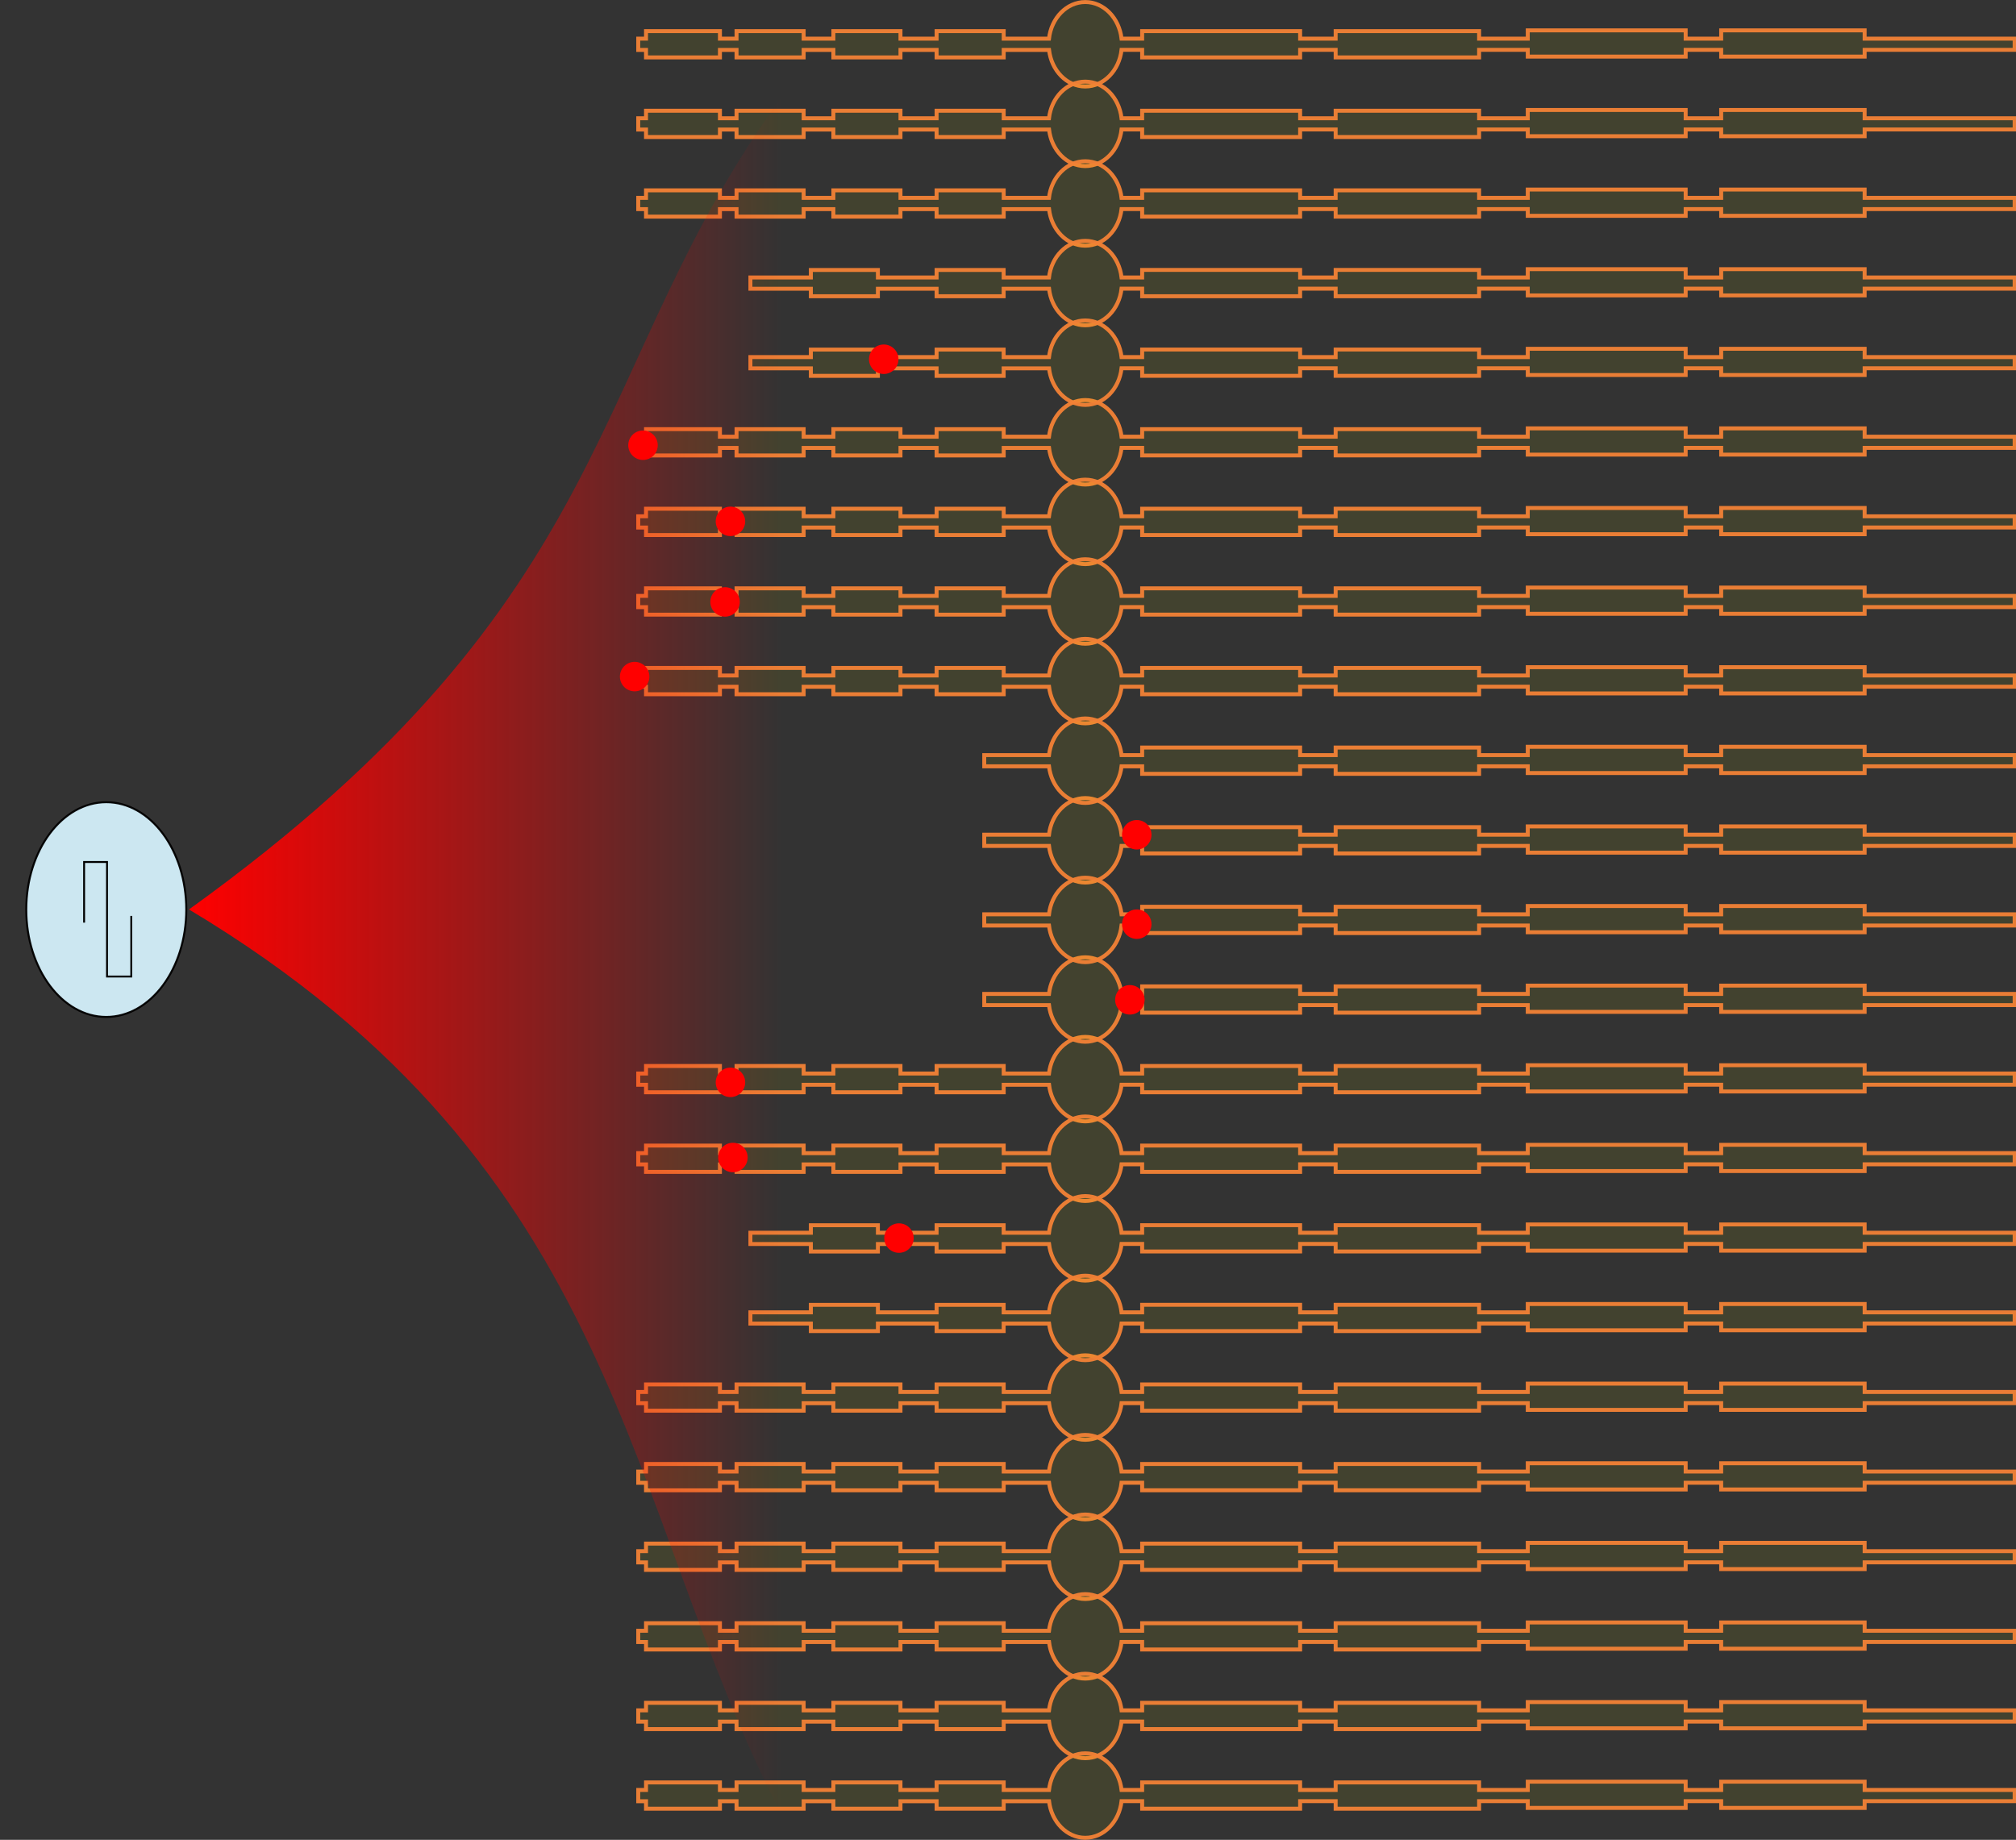 <?xml version="1.0" encoding="UTF-8" standalone="no"?>
<!-- Created with Inkscape (http://www.inkscape.org/) -->

<svg
   xmlns:dc="http://purl.org/dc/elements/1.1/"
   xmlns:cc="http://creativecommons.org/ns#"
   xmlns:rdf="http://www.w3.org/1999/02/22-rdf-syntax-ns#"
   xmlns:svg="http://www.w3.org/2000/svg"
   xmlns="http://www.w3.org/2000/svg"
   xmlns:xlink="http://www.w3.org/1999/xlink"
   xmlns:sodipodi="http://sodipodi.sourceforge.net/DTD/sodipodi-0.dtd"
   xmlns:inkscape="http://www.inkscape.org/namespaces/inkscape"
   width="586.198"
   height="535.031"
   id="svg2"
   version="1.1"
   inkscape:version="0.91 r13725"
   sodipodi:docname="AN-partial-severe-degenerated.svg">
  <rect width="100%" height="100%" fill="#333333" stroke="none"/>
  <defs
     id="defs4">
    <linearGradient
       gradientTransform="translate(-8.176,10.867)"
       inkscape:collect="always"
       xlink:href="#linearGradient5656"
       id="linearGradient5666"
       x1="83.707"
       y1="380.018"
       x2="256.138"
       y2="380.018"
       gradientUnits="userSpaceOnUse" />
    <linearGradient
       inkscape:collect="always"
       id="linearGradient5656">
      <stop
         style="stop-color:#ff0000;stop-opacity:1;"
         offset="0"
         id="stop5658" />
      <stop
         style="stop-color:#ff0000;stop-opacity:0;"
         offset="1"
         id="stop5660" />
    </linearGradient>
  </defs>
  <sodipodi:namedview
     id="base"
     pagecolor="#ffffff"
     bordercolor="#666666"
     borderopacity="1.0"
     inkscape:pageopacity="0.0"
     inkscape:pageshadow="2"
     inkscape:zoom="1.979899"
     inkscape:cx="156.56758"
     inkscape:cy="286.85648"
     inkscape:document-units="px"
     inkscape:current-layer="layer1"
     showgrid="false"
     fit-margin-top="0"
     fit-margin-left="0"
     fit-margin-right="0"
     fit-margin-bottom="0"
     inkscape:window-width="1920"
     inkscape:window-height="1053"
     inkscape:window-x="0"
     inkscape:window-y="27"
     inkscape:window-maximized="1" />
  <g
     inkscape:label="Layer 1"
     inkscape:groupmode="layer"
     id="layer1"
     transform="translate(-20.583,-112.844)">
    <path
       style="fill:#ffff00;fill-opacity:0.078;stroke:#f28136;stroke-width:1.152;stroke-miterlimit:4;stroke-opacity:0.954;stroke-dasharray:none"
       d="m 336.148,113.434 c -5.4,0 -9.864,4.638 -10.55,10.652 l -13.167,0 0,-2.194 -19.514,0 0,2.194 -10.5,0 0,-2.194 -19.514,0 0,2.194 -8.643,0 0,-2.194 -19.514,0 0,2.194 -4.828,0 0,-2.194 -21.489,0 0,2.194 -2.262,0 0,3.275 2.262,0 0,2.178 21.489,0 0,-2.178 4.828,0 0,2.178 19.514,0 0,-2.178 8.643,0 0,2.178 19.514,0 0,-2.178 10.5,0 0,2.178 19.514,0 0,-2.178 13.184,0 c 0.7,5.999 5.144,10.635 10.533,10.635 5.397,0 9.859,-4.642 10.55,-10.652 l 5.993,0 0,2.194 45.932,0 0,-2.194 10.331,0 0,2.194 41.712,0 0,-2.194 14.146,0 0,1.958 45.915,0 0,-1.958 10.331,0 0,1.958 41.712,0 0,-1.958 43.619,0 0,-3.258 -43.619,0 0,-2.414 -41.712,0 0,2.414 -10.331,0 0,-2.414 -45.915,0 0,2.414 -14.146,0 0,-2.194 -41.712,0 0,2.194 -10.331,0 0,-2.194 -45.932,0 0,2.194 -5.993,0 c -0.691,-6.01 -5.153,-10.652 -10.55,-10.652 z"
       id="rect2985"
       inkscape:connector-curvature="0" />
    <path
       style="fill:#ffff00;fill-opacity:0.078;stroke:#f28136;stroke-width:1.152;stroke-miterlimit:4;stroke-opacity:0.954;stroke-dasharray:none"
       d="m 336.148,136.584 c -5.4,0 -9.864,4.638 -10.55,10.652 l -13.167,0 0,-2.194 -19.514,0 0,2.194 -10.5,0 0,-2.194 -19.514,0 0,2.194 -8.643,0 0,-2.194 -19.514,0 0,2.194 -4.828,0 0,-2.194 -21.489,0 0,2.194 -2.262,0 0,3.275 2.262,0 0,2.178 21.489,0 0,-2.178 4.828,0 0,2.178 19.514,0 0,-2.178 8.643,0 0,2.178 19.514,0 0,-2.178 10.5,0 0,2.178 19.514,0 0,-2.178 13.184,0 c 0.7,5.999 5.144,10.635 10.533,10.635 5.397,0 9.859,-4.642 10.55,-10.652 l 5.993,0 0,2.194 45.932,0 0,-2.194 10.331,0 0,2.194 41.712,0 0,-2.194 14.146,0 0,1.958 45.915,0 0,-1.958 10.331,0 0,1.958 41.712,0 0,-1.958 43.619,0 0,-3.258 -43.619,0 0,-2.414 -41.712,0 0,2.414 -10.331,0 0,-2.414 -45.915,0 0,2.414 -14.146,0 0,-2.194 -41.712,0 0,2.194 -10.331,0 0,-2.194 -45.932,0 0,2.194 -5.993,0 c -0.691,-6.01 -5.153,-10.652 -10.55,-10.652 z"
       id="rect2985-3"
       inkscape:connector-curvature="0" />
    <path
       style="fill:#ffff00;fill-opacity:0.078;stroke:#f28136;stroke-width:1.152;stroke-miterlimit:4;stroke-opacity:0.954;stroke-dasharray:none"
       d="m 336.148,159.733 c -5.4,0 -9.864,4.638 -10.55,10.652 l -13.167,0 0,-2.194 -19.514,0 0,2.194 -10.5,0 0,-2.194 -19.514,0 0,2.194 -8.643,0 0,-2.194 -19.514,0 0,2.194 -4.828,0 0,-2.194 -21.489,0 0,2.194 -2.262,0 0,3.275 2.262,0 0,2.178 21.489,0 0,-2.178 4.828,0 0,2.178 19.514,0 0,-2.178 8.643,0 0,2.178 19.514,0 0,-2.178 10.5,0 0,2.178 19.514,0 0,-2.178 13.184,0 c 0.7,5.999 5.144,10.635 10.533,10.635 5.397,0 9.859,-4.642 10.55,-10.652 l 5.993,0 0,2.194 45.932,0 0,-2.194 10.331,0 0,2.194 41.712,0 0,-2.194 14.146,0 0,1.958 45.915,0 0,-1.958 10.331,0 0,1.958 41.712,0 0,-1.958 43.619,0 0,-3.258 -43.619,0 0,-2.414 -41.712,0 0,2.414 -10.331,0 0,-2.414 -45.915,0 0,2.414 -14.146,0 0,-2.194 -41.712,0 0,2.194 -10.331,0 0,-2.194 -45.932,0 0,2.194 -5.993,0 c -0.691,-6.01 -5.153,-10.652 -10.55,-10.652 z"
       id="rect2985-22"
       inkscape:connector-curvature="0" />
    <path
       style="fill:#ffff00;fill-opacity:0.078;stroke:#f28136;stroke-width:1.152;stroke-miterlimit:4;stroke-opacity:0.954;stroke-dasharray:none"
       d="m 336.148,229.182 c -5.4,0 -9.864,4.638 -10.55,10.652 l -13.167,0 0,-2.194 -19.514,0 0,2.194 -10.5,0 0,-2.194 -19.514,0 0,2.194 -8.643,0 0,-2.194 -19.514,0 0,2.194 -4.828,0 0,-2.194 -21.489,0 0,2.194 -2.262,0 0,3.275 2.262,0 0,2.178 21.489,0 0,-2.178 4.828,0 0,2.178 19.514,0 0,-2.178 8.643,0 0,2.178 19.514,0 0,-2.178 10.5,0 0,2.178 19.514,0 0,-2.178 13.184,0 c 0.7,5.999 5.144,10.635 10.533,10.635 5.397,0 9.859,-4.642 10.55,-10.652 l 5.993,0 0,2.194 45.932,0 0,-2.194 10.331,0 0,2.194 41.712,0 0,-2.194 14.146,0 0,1.958 45.915,0 0,-1.958 10.331,0 0,1.958 41.712,0 0,-1.958 43.619,0 0,-3.258 -43.619,0 0,-2.414 -41.712,0 0,2.414 -10.331,0 0,-2.414 -45.915,0 0,2.414 -14.146,0 0,-2.194 -41.712,0 0,2.194 -10.331,0 0,-2.194 -45.932,0 0,2.194 -5.993,0 c -0.691,-6.01 -5.153,-10.652 -10.55,-10.652 z"
       id="rect2985-8"
       inkscape:connector-curvature="0" />
    <path
       style="fill:#ffff00;fill-opacity:0.078;stroke:#f28136;stroke-width:1.152;stroke-miterlimit:4;stroke-opacity:0.954;stroke-dasharray:none"
       d="m 336.148,252.331 c -5.4,0 -9.864,4.638 -10.55,10.652 l -13.167,0 0,-2.194 -19.514,0 0,2.194 -10.5,0 0,-2.194 -19.514,0 0,2.194 -8.643,0 0,-2.194 -19.514,0 0,2.194 -4.828,0 0,-2.194 -21.489,0 0,2.194 -2.262,0 0,3.275 2.262,0 0,2.178 21.489,0 0,-2.178 4.828,0 0,2.178 19.514,0 0,-2.178 8.643,0 0,2.178 19.514,0 0,-2.178 10.5,0 0,2.178 19.514,0 0,-2.178 13.184,0 c 0.7,5.999 5.144,10.635 10.533,10.635 5.397,0 9.859,-4.642 10.55,-10.652 l 5.993,0 0,2.194 45.932,0 0,-2.194 10.331,0 0,2.194 41.712,0 0,-2.194 14.146,0 0,1.958 45.915,0 0,-1.958 10.331,0 0,1.958 41.712,0 0,-1.958 43.619,0 0,-3.258 -43.619,0 0,-2.414 -41.712,0 0,2.414 -10.331,0 0,-2.414 -45.915,0 0,2.414 -14.146,0 0,-2.194 -41.712,0 0,2.194 -10.331,0 0,-2.194 -45.932,0 0,2.194 -5.993,0 c -0.691,-6.01 -5.153,-10.652 -10.55,-10.652 z"
       id="rect2985-13"
       inkscape:connector-curvature="0" />
    <path
       style="fill:#ffff00;fill-opacity:0.078;stroke:#f28136;stroke-width:1.152;stroke-miterlimit:4;stroke-opacity:0.954;stroke-dasharray:none"
       d="m 336.148,275.481 c -5.4,0 -9.864,4.638 -10.55,10.652 l -13.167,0 0,-2.194 -19.514,0 0,2.194 -10.5,0 0,-2.194 -19.514,0 0,2.194 -8.643,0 0,-2.194 -19.514,0 0,2.194 -4.828,0 0,-2.194 -21.489,0 0,2.194 -2.262,0 0,3.275 2.262,0 0,2.178 21.489,0 0,-2.178 4.828,0 0,2.178 19.514,0 0,-2.178 8.643,0 0,2.178 19.514,0 0,-2.178 10.5,0 0,2.178 19.514,0 0,-2.178 13.184,0 c 0.7,5.999 5.144,10.635 10.533,10.635 5.397,0 9.859,-4.642 10.55,-10.652 l 5.993,0 0,2.194 45.932,0 0,-2.194 10.331,0 0,2.194 41.712,0 0,-2.194 14.146,0 0,1.958 45.915,0 0,-1.958 10.331,0 0,1.958 41.712,0 0,-1.958 43.619,0 0,-3.258 -43.619,0 0,-2.414 -41.712,0 0,2.414 -10.331,0 0,-2.414 -45.915,0 0,2.414 -14.146,0 0,-2.194 -41.712,0 0,2.194 -10.331,0 0,-2.194 -45.932,0 0,2.194 -5.993,0 c -0.691,-6.01 -5.153,-10.652 -10.55,-10.652 z"
       id="rect2985-4"
       inkscape:connector-curvature="0" />
    <path
       style="fill:#ffff00;fill-opacity:0.078;stroke:#f28136;stroke-width:1.152;stroke-miterlimit:4;stroke-opacity:0.954;stroke-dasharray:none"
       d="m 336.148,298.63 c -5.4,0 -9.864,4.638 -10.55,10.652 l -13.167,0 0,-2.194 -19.514,0 0,2.194 -10.5,0 0,-2.194 -19.514,0 0,2.194 -8.643,0 0,-2.194 -19.514,0 0,2.194 -4.828,0 0,-2.194 -21.489,0 0,2.194 -2.262,0 0,3.275 2.262,0 0,2.178 21.489,0 0,-2.178 4.828,0 0,2.178 19.514,0 0,-2.178 8.643,0 0,2.178 19.514,0 0,-2.178 10.5,0 0,2.178 19.514,0 0,-2.178 13.184,0 c 0.7,5.999 5.144,10.635 10.533,10.635 5.397,0 9.859,-4.642 10.55,-10.652 l 5.993,0 0,2.194 45.932,0 0,-2.194 10.331,0 0,2.194 41.712,0 0,-2.194 14.146,0 0,1.958 45.915,0 0,-1.958 10.331,0 0,1.958 41.712,0 0,-1.958 43.619,0 0,-3.258 -43.619,0 0,-2.414 -41.712,0 0,2.414 -10.331,0 0,-2.414 -45.915,0 0,2.414 -14.146,0 0,-2.194 -41.712,0 0,2.194 -10.331,0 0,-2.194 -45.932,0 0,2.194 -5.993,0 c -0.691,-6.01 -5.153,-10.652 -10.55,-10.652 z"
       id="rect2985-23"
       inkscape:connector-curvature="0" />
    <path
       style="fill:#ffff00;fill-opacity:0.078;stroke:#f28136;stroke-width:1.152;stroke-miterlimit:4;stroke-opacity:0.954;stroke-dasharray:none"
       d="m 336.148,414.378 c -5.4,0 -9.864,4.638 -10.55,10.652 l -13.167,0 0,-2.194 -19.514,0 0,2.194 -10.5,0 0,-2.194 -19.514,0 0,2.194 -8.643,0 0,-2.194 -19.514,0 0,2.194 -4.828,0 0,-2.194 -21.489,0 0,2.194 -2.262,0 0,3.275 2.262,0 0,2.178 21.489,0 0,-2.178 4.828,0 0,2.178 19.514,0 0,-2.178 8.643,0 0,2.178 19.514,0 0,-2.178 10.5,0 0,2.178 19.514,0 0,-2.178 13.184,0 c 0.7,5.999 5.144,10.635 10.533,10.635 5.397,0 9.859,-4.642 10.55,-10.652 l 5.993,0 0,2.194 45.932,0 0,-2.194 10.331,0 0,2.194 41.712,0 0,-2.194 14.146,0 0,1.958 45.915,0 0,-1.958 10.331,0 0,1.958 41.712,0 0,-1.958 43.619,0 0,-3.258 -43.619,0 0,-2.414 -41.712,0 0,2.414 -10.331,0 0,-2.414 -45.915,0 0,2.414 -14.146,0 0,-2.194 -41.712,0 0,2.194 -10.331,0 0,-2.194 -45.932,0 0,2.194 -5.993,0 c -0.691,-6.01 -5.153,-10.652 -10.55,-10.652 z"
       id="rect2985-26-0"
       inkscape:connector-curvature="0" />
    <path
       style="fill:#ffff00;fill-opacity:0.078;stroke:#f28136;stroke-width:1.152;stroke-miterlimit:4;stroke-opacity:0.954;stroke-dasharray:none"
       d="m 336.148,437.527 c -5.4,0 -9.864,4.638 -10.55,10.652 l -13.167,0 0,-2.194 -19.514,0 0,2.194 -10.5,0 0,-2.194 -19.514,0 0,2.194 -8.643,0 0,-2.194 -19.514,0 0,2.194 -4.828,0 0,-2.194 -21.489,0 0,2.194 -2.262,0 0,3.275 2.262,0 0,2.178 21.489,0 0,-2.178 4.828,0 0,2.178 19.514,0 0,-2.178 8.643,0 0,2.178 19.514,0 0,-2.178 10.5,0 0,2.178 19.514,0 0,-2.178 13.184,0 c 0.7,5.999 5.144,10.635 10.533,10.635 5.397,0 9.859,-4.642 10.55,-10.652 l 5.993,0 0,2.194 45.932,0 0,-2.194 10.331,0 0,2.194 41.712,0 0,-2.194 14.146,0 0,1.958 45.915,0 0,-1.958 10.331,0 0,1.958 41.712,0 0,-1.958 43.619,0 0,-3.258 -43.619,0 0,-2.414 -41.712,0 0,2.414 -10.331,0 0,-2.414 -45.915,0 0,2.414 -14.146,0 0,-2.194 -41.712,0 0,2.194 -10.331,0 0,-2.194 -45.932,0 0,2.194 -5.993,0 c -0.691,-6.01 -5.153,-10.652 -10.55,-10.652 z"
       id="rect2985-8-5"
       inkscape:connector-curvature="0" />
    <path
       style="fill:#ffff00;fill-opacity:0.078;stroke:#f28136;stroke-width:1.152;stroke-miterlimit:4;stroke-opacity:0.954;stroke-dasharray:none"
       d="m 336.148,506.976 c -5.4,0 -9.864,4.638 -10.55,10.652 l -13.167,0 0,-2.194 -19.514,0 0,2.194 -10.5,0 0,-2.194 -19.514,0 0,2.194 -8.643,0 0,-2.194 -19.514,0 0,2.194 -4.828,0 0,-2.194 -21.489,0 0,2.194 -2.262,0 0,3.275 2.262,0 0,2.178 21.489,0 0,-2.178 4.828,0 0,2.178 19.514,0 0,-2.178 8.643,0 0,2.178 19.514,0 0,-2.178 10.5,0 0,2.178 19.514,0 0,-2.178 13.184,0 c 0.7,5.999 5.144,10.635 10.533,10.635 5.397,0 9.859,-4.642 10.55,-10.652 l 5.993,0 0,2.194 45.932,0 0,-2.194 10.331,0 0,2.194 41.712,0 0,-2.194 14.146,0 0,1.958 45.915,0 0,-1.958 10.331,0 0,1.958 41.712,0 0,-1.958 43.619,0 0,-3.258 -43.619,0 0,-2.414 -41.712,0 0,2.414 -10.331,0 0,-2.414 -45.915,0 0,2.414 -14.146,0 0,-2.194 -41.712,0 0,2.194 -10.331,0 0,-2.194 -45.932,0 0,2.194 -5.993,0 c -0.691,-6.01 -5.153,-10.652 -10.55,-10.652 z"
       id="rect2985-4-9"
       inkscape:connector-curvature="0" />
    <path
       style="fill:#ffff00;fill-opacity:0.078;stroke:#f28136;stroke-width:1.152;stroke-miterlimit:4;stroke-opacity:0.954;stroke-dasharray:none"
       d="m 336.148,530.125 c -5.4,0 -9.864,4.638 -10.55,10.652 l -13.167,0 0,-2.194 -19.514,0 0,2.194 -10.5,0 0,-2.194 -19.514,0 0,2.194 -8.643,0 0,-2.194 -19.514,0 0,2.194 -4.828,0 0,-2.194 -21.489,0 0,2.194 -2.262,0 0,3.275 2.262,0 0,2.178 21.489,0 0,-2.178 4.828,0 0,2.178 19.514,0 0,-2.178 8.643,0 0,2.178 19.514,0 0,-2.178 10.5,0 0,2.178 19.514,0 0,-2.178 13.184,0 c 0.7,5.999 5.144,10.635 10.533,10.635 5.397,0 9.859,-4.642 10.55,-10.652 l 5.993,0 0,2.194 45.932,0 0,-2.194 10.331,0 0,2.194 41.712,0 0,-2.194 14.146,0 0,1.958 45.915,0 0,-1.958 10.331,0 0,1.958 41.712,0 0,-1.958 43.619,0 0,-3.258 -43.619,0 0,-2.414 -41.712,0 0,2.414 -10.331,0 0,-2.414 -45.915,0 0,2.414 -14.146,0 0,-2.194 -41.712,0 0,2.194 -10.331,0 0,-2.194 -45.932,0 0,2.194 -5.993,0 c -0.691,-6.01 -5.153,-10.652 -10.55,-10.652 z"
       id="rect2985-23-8"
       inkscape:connector-curvature="0" />
    <path
       style="fill:#ffff00;fill-opacity:0.078;stroke:#f28136;stroke-width:1.152;stroke-miterlimit:4;stroke-opacity:0.954;stroke-dasharray:none"
       d="m 336.148,553.275 c -5.4,0 -9.864,4.638 -10.55,10.652 l -13.167,0 0,-2.194 -19.514,0 0,2.194 -10.5,0 0,-2.194 -19.514,0 0,2.194 -8.643,0 0,-2.194 -19.514,0 0,2.194 -4.828,0 0,-2.194 -21.489,0 0,2.194 -2.262,0 0,3.275 2.262,0 0,2.178 21.489,0 0,-2.178 4.828,0 0,2.178 19.514,0 0,-2.178 8.643,0 0,2.178 19.514,0 0,-2.178 10.5,0 0,2.178 19.514,0 0,-2.178 13.184,0 c 0.7,5.999 5.144,10.635 10.533,10.635 5.397,0 9.859,-4.642 10.55,-10.652 l 5.993,0 0,2.194 45.932,0 0,-2.194 10.331,0 0,2.194 41.712,0 0,-2.194 14.146,0 0,1.958 45.915,0 0,-1.958 10.331,0 0,1.958 41.712,0 0,-1.958 43.619,0 0,-3.258 -43.619,0 0,-2.414 -41.712,0 0,2.414 -10.331,0 0,-2.414 -45.915,0 0,2.414 -14.146,0 0,-2.194 -41.712,0 0,2.194 -10.331,0 0,-2.194 -45.932,0 0,2.194 -5.993,0 c -0.691,-6.01 -5.153,-10.652 -10.55,-10.652 z"
       id="rect2985-7-6"
       inkscape:connector-curvature="0" />
    <path
       style="fill:#ffff00;fill-opacity:0.078;stroke:#f28136;stroke-width:1.152;stroke-miterlimit:4;stroke-opacity:0.954;stroke-dasharray:none"
       d="m 336.148,576.424 c -5.4,0 -9.864,4.638 -10.55,10.652 l -13.167,0 0,-2.194 -19.514,0 0,2.194 -10.5,0 0,-2.194 -19.514,0 0,2.194 -8.643,0 0,-2.194 -19.514,0 0,2.194 -4.828,0 0,-2.194 -21.489,0 0,2.194 -2.262,0 0,3.275 2.262,0 0,2.178 21.489,0 0,-2.178 4.828,0 0,2.178 19.514,0 0,-2.178 8.643,0 0,2.178 19.514,0 0,-2.178 10.5,0 0,2.178 19.514,0 0,-2.178 13.184,0 c 0.7,5.999 5.144,10.635 10.533,10.635 5.397,0 9.859,-4.642 10.55,-10.652 l 5.993,0 0,2.194 45.932,0 0,-2.194 10.331,0 0,2.194 41.712,0 0,-2.194 14.146,0 0,1.958 45.915,0 0,-1.958 10.331,0 0,1.958 41.712,0 0,-1.958 43.619,0 0,-3.258 -43.619,0 0,-2.414 -41.712,0 0,2.414 -10.331,0 0,-2.414 -45.915,0 0,2.414 -14.146,0 0,-2.194 -41.712,0 0,2.194 -10.331,0 0,-2.194 -45.932,0 0,2.194 -5.993,0 c -0.691,-6.01 -5.153,-10.652 -10.55,-10.652 z"
       id="rect2985-4-9-6"
       inkscape:connector-curvature="0" />
    <path
       style="fill:#ffff00;fill-opacity:0.078;stroke:#f28136;stroke-width:1.152;stroke-miterlimit:4;stroke-opacity:0.954;stroke-dasharray:none"
       d="m 336.148,599.574 c -5.4,0 -9.864,4.638 -10.55,10.652 l -13.167,0 0,-2.194 -19.514,0 0,2.194 -10.5,0 0,-2.194 -19.514,0 0,2.194 -8.643,0 0,-2.194 -19.514,0 0,2.194 -4.828,0 0,-2.194 -21.489,0 0,2.194 -2.262,0 0,3.275 2.262,0 0,2.178 21.489,0 0,-2.178 4.828,0 0,2.178 19.514,0 0,-2.178 8.643,0 0,2.178 19.514,0 0,-2.178 10.5,0 0,2.178 19.514,0 0,-2.178 13.184,0 c 0.7,5.999 5.144,10.635 10.533,10.635 5.397,0 9.859,-4.642 10.55,-10.652 l 5.993,0 0,2.194 45.932,0 0,-2.194 10.331,0 0,2.194 41.712,0 0,-2.194 14.146,0 0,1.958 45.915,0 0,-1.958 10.331,0 0,1.958 41.712,0 0,-1.958 43.619,0 0,-3.258 -43.619,0 0,-2.414 -41.712,0 0,2.414 -10.331,0 0,-2.414 -45.915,0 0,2.414 -14.146,0 0,-2.194 -41.712,0 0,2.194 -10.331,0 0,-2.194 -45.932,0 0,2.194 -5.993,0 c -0.691,-6.01 -5.153,-10.652 -10.55,-10.652 z"
       id="rect2985-23-8-5"
       inkscape:connector-curvature="0" />
    <path
       style="fill:#ffff00;fill-opacity:0.078;stroke:#f28136;stroke-width:1.152;stroke-miterlimit:4;stroke-opacity:0.954;stroke-dasharray:none"
       d="m 336.148,622.723 c -5.4,0 -9.864,4.638 -10.55,10.652 l -13.167,0 0,-2.194 -19.514,0 0,2.194 -10.5,0 0,-2.194 -19.514,0 0,2.194 -8.643,0 0,-2.194 -19.514,0 0,2.194 -4.828,0 0,-2.194 -21.489,0 0,2.194 -2.262,0 0,3.275 2.262,0 0,2.178 21.489,0 0,-2.178 4.828,0 0,2.178 19.514,0 0,-2.178 8.643,0 0,2.178 19.514,0 0,-2.178 10.5,0 0,2.178 19.514,0 0,-2.178 13.184,0 c 0.7,5.999 5.144,10.635 10.533,10.635 5.397,0 9.859,-4.642 10.55,-10.652 l 5.993,0 0,2.194 45.932,0 0,-2.194 10.331,0 0,2.194 41.712,0 0,-2.194 14.146,0 0,1.958 45.915,0 0,-1.958 10.331,0 0,1.958 41.712,0 0,-1.958 43.619,0 0,-3.258 -43.619,0 0,-2.414 -41.712,0 0,2.414 -10.331,0 0,-2.414 -45.915,0 0,2.414 -14.146,0 0,-2.194 -41.712,0 0,2.194 -10.331,0 0,-2.194 -45.932,0 0,2.194 -5.993,0 c -0.691,-6.01 -5.153,-10.652 -10.55,-10.652 z"
       id="rect2985-7-6-9"
       inkscape:connector-curvature="0" />
    <path
       style="fill:#ffff00;fill-opacity:0.078;stroke:#f28136;stroke-width:1.152;stroke-miterlimit:4;stroke-opacity:0.954;stroke-dasharray:none"
       d="m 336.148,460.677 c -5.4,0 -9.864,4.638 -10.55,10.652 l -13.184,0 0,-2.178 -19.497,0 0,2.178 -17.066,0 0,-2.178 -19.497,0 0,2.178 -17.573,0 0,3.275 17.573,0 0,2.178 19.497,0 0,-2.178 17.066,0 0,2.178 19.497,0 0,-2.178 13.201,0 c 0.698,6.002 5.142,10.635 10.533,10.635 5.397,0 9.859,-4.642 10.55,-10.652 l 5.993,0 0,2.194 45.932,0 0,-2.194 10.331,0 0,2.194 41.712,0 0,-2.194 14.146,0 0,1.958 45.915,0 0,-1.958 10.331,0 0,1.958 41.712,0 0,-1.958 43.619,0 0,-3.258 -43.619,0 0,-2.414 -41.712,0 0,2.414 -10.331,0 0,-2.414 -45.915,0 0,2.414 -14.146,0 0,-2.194 -41.712,0 0,2.194 -10.331,0 0,-2.194 -45.932,0 0,2.194 -5.993,0 c -0.691,-6.01 -5.153,-10.652 -10.55,-10.652 z"
       id="rect2985-1-5"
       inkscape:connector-curvature="0" />
    <path
       style="fill:#ffff00;fill-opacity:0.078;stroke:#f28136;stroke-width:1.152;stroke-miterlimit:4;stroke-opacity:0.954;stroke-dasharray:none"
       d="m 336.148,483.826 c -5.4,0 -9.864,4.638 -10.55,10.652 l -13.184,0 0,-2.178 -19.497,0 0,2.178 -17.066,0 0,-2.178 -19.497,0 0,2.178 -17.573,0 0,3.275 17.573,0 0,2.178 19.497,0 0,-2.178 17.066,0 0,2.178 19.497,0 0,-2.178 13.201,0 c 0.698,6.002 5.142,10.635 10.533,10.635 5.397,0 9.859,-4.642 10.55,-10.652 l 5.993,0 0,2.194 45.932,0 0,-2.194 10.331,0 0,2.194 41.712,0 0,-2.194 14.146,0 0,1.958 45.915,0 0,-1.958 10.331,0 0,1.958 41.712,0 0,-1.958 43.619,0 0,-3.258 -43.619,0 0,-2.414 -41.712,0 0,2.414 -10.331,0 0,-2.414 -45.915,0 0,2.414 -14.146,0 0,-2.194 -41.712,0 0,2.194 -10.331,0 0,-2.194 -45.932,0 0,2.194 -5.993,0 c -0.691,-6.01 -5.153,-10.652 -10.55,-10.652 z"
       id="rect2985-1-6-3"
       inkscape:connector-curvature="0" />
    <path
       style="fill:#ffff00;fill-opacity:0.078;stroke:#f28136;stroke-width:1.152;stroke-miterlimit:4;stroke-opacity:0.954;stroke-dasharray:none"
       d="m 336.148,182.883 c -5.4,0 -9.864,4.638 -10.55,10.652 l -13.184,0 0,-2.178 -19.497,0 0,2.178 -17.066,0 0,-2.178 -19.497,0 0,2.178 -17.573,0 0,3.275 17.573,0 0,2.178 19.497,0 0,-2.178 17.066,0 0,2.178 19.497,0 0,-2.178 13.201,0 c 0.698,6.002 5.142,10.635 10.533,10.635 5.397,0 9.859,-4.642 10.55,-10.652 l 5.993,0 0,2.194 45.932,0 0,-2.194 10.331,0 0,2.194 41.712,0 0,-2.194 14.146,0 0,1.958 45.915,0 0,-1.958 10.331,0 0,1.958 41.712,0 0,-1.958 43.619,0 0,-3.258 -43.619,0 0,-2.414 -41.712,0 0,2.414 -10.331,0 0,-2.414 -45.915,0 0,2.414 -14.146,0 0,-2.194 -41.712,0 0,2.194 -10.331,0 0,-2.194 -45.932,0 0,2.194 -5.993,0 c -0.691,-6.01 -5.153,-10.652 -10.55,-10.652 z"
       id="rect2985-1-3"
       inkscape:connector-curvature="0" />
    <path
       style="fill:#ffff00;fill-opacity:0.078;stroke:#f28136;stroke-width:1.152;stroke-miterlimit:4;stroke-opacity:0.954;stroke-dasharray:none"
       d="m 336.148,206.032 c -5.4,0 -9.864,4.638 -10.55,10.652 l -13.184,0 0,-2.178 -19.497,0 0,2.178 -17.066,0 0,-2.178 -19.497,0 0,2.178 -17.573,0 0,3.275 17.573,0 0,2.178 19.497,0 0,-2.178 17.066,0 0,2.178 19.497,0 0,-2.178 13.201,0 c 0.698,6.002 5.142,10.635 10.533,10.635 5.397,0 9.859,-4.642 10.55,-10.652 l 5.993,0 0,2.194 45.932,0 0,-2.194 10.331,0 0,2.194 41.712,0 0,-2.194 14.146,0 0,1.958 45.915,0 0,-1.958 10.331,0 0,1.958 41.712,0 0,-1.958 43.619,0 0,-3.258 -43.619,0 0,-2.414 -41.712,0 0,2.414 -10.331,0 0,-2.414 -45.915,0 0,2.414 -14.146,0 0,-2.194 -41.712,0 0,2.194 -10.331,0 0,-2.194 -45.932,0 0,2.194 -5.993,0 c -0.691,-6.01 -5.153,-10.652 -10.55,-10.652 z"
       id="rect2985-1-6-7"
       inkscape:connector-curvature="0" />
    <path
       style="fill:#ffff00;fill-opacity:0.078;stroke:#f28136;stroke-width:1.152;stroke-miterlimit:4;stroke-opacity:0.954;stroke-dasharray:none"
       d="m 336.148,344.929 c -5.402,0 -9.866,4.635 -10.55,10.652 l -18.822,0 0,3.258 18.822,0 c 0.693,6.008 5.155,10.652 10.55,10.652 5.397,0 9.859,-4.642 10.55,-10.652 l 5.993,0 0,2.194 45.932,0 0,-2.194 10.331,0 0,2.194 41.712,0 0,-2.194 14.146,0 0,1.958 45.915,0 0,-1.958 10.331,0 0,1.958 41.712,0 0,-1.958 43.619,0 0,-3.258 -43.619,0 0,-2.414 -41.712,0 0,2.414 -10.331,0 0,-2.414 -45.915,0 0,2.414 -14.146,0 0,-2.194 -41.712,0 0,2.194 -10.331,0 0,-2.194 -45.932,0 0,2.194 -5.993,0 c -0.691,-6.01 -5.153,-10.652 -10.55,-10.652 z"
       id="rect2985-2"
       inkscape:connector-curvature="0" />
    <path
       style="fill:#ffff00;fill-opacity:0.078;stroke:#f28136;stroke-width:1.152;stroke-miterlimit:4;stroke-opacity:0.954;stroke-dasharray:none"
       d="m 336.148,321.78 c -5.402,0 -9.866,4.635 -10.55,10.652 l -18.822,0 0,3.258 18.822,0 c 0.693,6.008 5.155,10.652 10.55,10.652 5.397,0 9.859,-4.642 10.55,-10.652 l 5.993,0 0,2.194 45.932,0 0,-2.194 10.331,0 0,2.194 41.712,0 0,-2.194 14.146,0 0,1.958 45.915,0 0,-1.958 10.331,0 0,1.958 41.712,0 0,-1.958 43.619,0 0,-3.258 -43.619,0 0,-2.414 -41.712,0 0,2.414 -10.331,0 0,-2.414 -45.915,0 0,2.414 -14.146,0 0,-2.194 -41.712,0 0,2.194 -10.331,0 0,-2.194 -45.932,0 0,2.194 -5.993,0 c -0.691,-6.01 -5.153,-10.652 -10.55,-10.652 z"
       id="rect2985-2-0"
       inkscape:connector-curvature="0" />
    <path
       style="fill:#ffff00;fill-opacity:0.078;stroke:#f28136;stroke-width:1.152;stroke-miterlimit:4;stroke-opacity:0.954;stroke-dasharray:none"
       d="m 336.148,391.228 c -5.402,0 -9.866,4.635 -10.55,10.652 l -18.822,0 0,3.258 18.822,0 c 0.693,6.008 5.155,10.652 10.55,10.652 5.397,0 9.859,-4.642 10.55,-10.652 l 5.993,0 0,2.194 45.932,0 0,-2.194 10.331,0 0,2.194 41.712,0 0,-2.194 14.146,0 0,1.958 45.915,0 0,-1.958 10.331,0 0,1.958 41.712,0 0,-1.958 43.619,0 0,-3.258 -43.619,0 0,-2.414 -41.712,0 0,2.414 -10.331,0 0,-2.414 -45.915,0 0,2.414 -14.146,0 0,-2.194 -41.712,0 0,2.194 -10.331,0 0,-2.194 -45.932,0 0,2.194 -5.993,0 c -0.691,-6.01 -5.153,-10.652 -10.55,-10.652 z"
       id="rect2985-2-5"
       inkscape:connector-curvature="0" />
    <path
       style="fill:#ffff00;fill-opacity:0.078;stroke:#f28136;stroke-width:1.152;stroke-miterlimit:4;stroke-opacity:0.954;stroke-dasharray:none"
       d="m 336.148,368.079 c -5.402,0 -9.866,4.635 -10.55,10.652 l -18.822,0 0,3.258 18.822,0 c 0.693,6.008 5.155,10.652 10.55,10.652 5.397,0 9.859,-4.642 10.55,-10.652 l 5.993,0 0,2.194 45.932,0 0,-2.194 10.331,0 0,2.194 41.712,0 0,-2.194 14.146,0 0,1.958 45.915,0 0,-1.958 10.331,0 0,1.958 41.712,0 0,-1.958 43.619,0 0,-3.258 -43.619,0 0,-2.414 -41.712,0 0,2.414 -10.331,0 0,-2.414 -45.915,0 0,2.414 -14.146,0 0,-2.194 -41.712,0 0,2.194 -10.331,0 0,-2.194 -45.932,0 0,2.194 -5.993,0 c -0.691,-6.01 -5.153,-10.652 -10.55,-10.652 z"
       id="rect2985-2-0-8"
       inkscape:connector-curvature="0" />
    <ellipse
       style="fill:#cce7f1;fill-opacity:1;stroke:#020101;stroke-width:0.58;stroke-miterlimit:4;stroke-dasharray:none;stroke-opacity:0.954"
       id="path4208"
       cx="51.484"
       cy="377.349"
       rx="23.262"
       ry="31.224" />
    <path
       style="fill:none;fill-rule:evenodd;stroke:#000000;stroke-width:0.549px;stroke-linecap:butt;stroke-linejoin:miter;stroke-opacity:1"
       d="m 45.039,381.15 0,-17.634 6.662,0 0,33.309 7.054,0 0,-17.634"
       id="path3374"
       inkscape:connector-curvature="0" />
    <path
       style="fill:url(#linearGradient5666);fill-opacity:1;fill-rule:evenodd;stroke:none;stroke-width:1.228px;stroke-linecap:butt;stroke-linejoin:miter;stroke-opacity:1"
       d="M 75.531,377.318 C 202.938,285.662 190.486,219.748 247.963,140.962 l 0,499.845 C 201.614,551.075 202.366,453.288 75.531,377.318 Z"
       id="path3388"
       inkscape:connector-curvature="0"
       sodipodi:nodetypes="cccc" />
    <circle
       style="fill:#ff0000;fill-opacity:1;stroke:none"
       id="path5693"
       cx="277.551"
       cy="217.314"
       r="4.286" />
    <circle
       style="fill:#ff0000;fill-opacity:1;stroke:none"
       id="path5693-3"
       cx="207.551"
       cy="242.314"
       r="4.286" />
    <circle
       style="fill:#ff0000;fill-opacity:1;stroke:none"
       id="path5693-6"
       cx="205.122"
       cy="309.599"
       r="4.286" />
    <circle
       style="fill:#ff0000;fill-opacity:1;stroke:none"
       id="path5693-7"
       cx="231.408"
       cy="287.885"
       r="4.286" />
    <circle
       style="fill:#ff0000;fill-opacity:1;stroke:none"
       id="path5693-9"
       cx="351.122"
       cy="355.599"
       r="4.286" />
    <circle
       style="fill:#ff0000;fill-opacity:1;stroke:none"
       id="path5693-2"
       cx="351.122"
       cy="381.599"
       r="4.286" />
    <circle
       style="fill:#ff0000;fill-opacity:1;stroke:none"
       id="path5693-70"
       cx="349.122"
       cy="403.599"
       r="4.286" />
    <circle
       style="fill:#ff0000;fill-opacity:1;stroke:none"
       id="path5693-93"
       cx="232.979"
       cy="427.599"
       r="4.286" />
    <circle
       style="fill:#ff0000;fill-opacity:1;stroke:none"
       id="path5693-60"
       cx="233.694"
       cy="449.456"
       r="4.286" />
    <circle
       style="fill:#ff0000;fill-opacity:1;stroke:none"
       id="path5693-626"
       cx="281.979"
       cy="472.885"
       r="4.286" />
    <circle
       style="fill:#ff0000;fill-opacity:1;stroke:none"
       id="path5693-79"
       cx="232.979"
       cy="264.456"
       r="4.286" />
  </g>
</svg>
